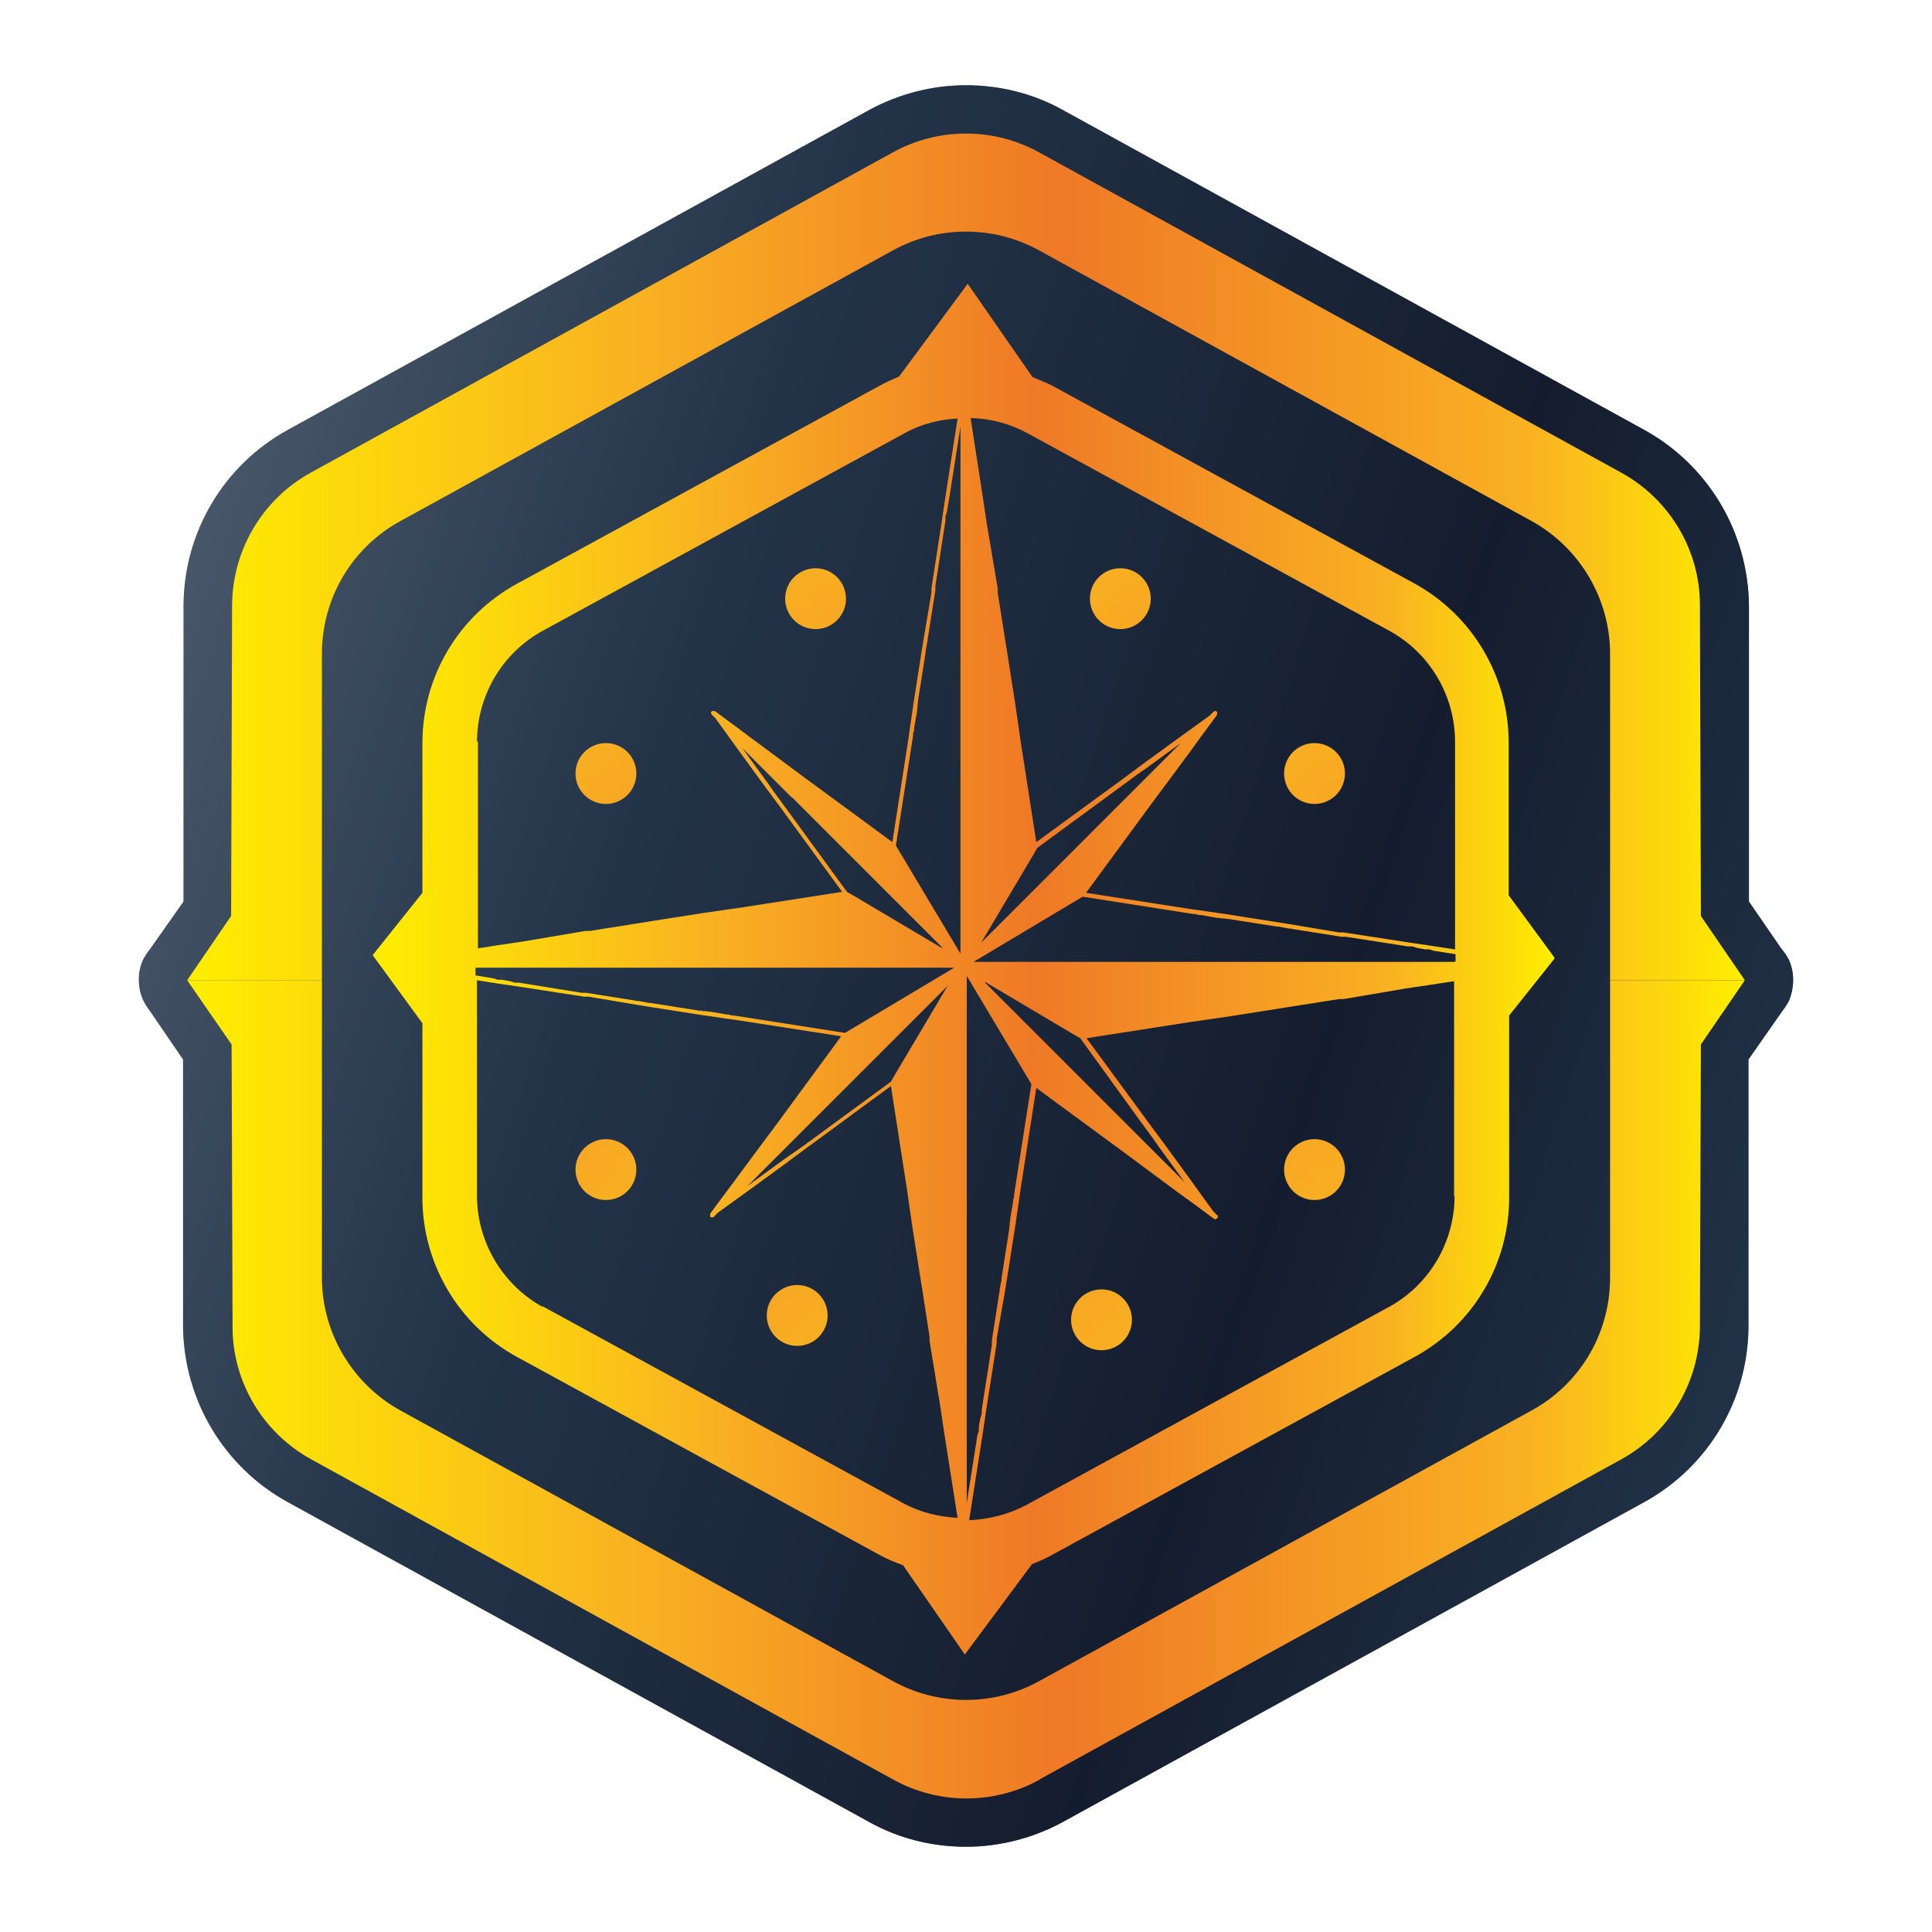 <svg width="80" height="80" viewBox="0 0 80 80" fill="none" xmlns="http://www.w3.org/2000/svg">
<g clip-path="url(#clip0_8344_205523)">
<path d="M74.04 39.69C73.98 39.55 73.88 39.43 73.78 39.31L72.42 37.33V25.05C72.38 22.03 70.74 19.27 68.1 17.81L44 4.55C42.78 3.87 41.4 3.53 40 3.53C38.6 3.53 37.22 3.89 36 4.55L11.9 17.81C9.26 19.27 7.62 22.03 7.6 25.05V37.33L6.22 39.29C6.12 39.41 6.04 39.53 5.96 39.67C5.78 40.01 5.72 40.39 5.76 40.77C5.78 41.03 5.86 41.31 6 41.55C6.06 41.65 6.12 41.75 6.2 41.85L7.58 43.87V54.95C7.62 57.97 9.26 60.73 11.9 62.19L36 75.45C37.22 76.13 38.6 76.47 40 76.47C41.4 76.47 42.78 76.11 44 75.45L68.1 62.19C70.74 60.73 72.38 57.97 72.4 54.95V43.87L73.8 41.87C73.88 41.77 73.96 41.65 74.04 41.51C74.12 41.37 74.16 41.21 74.2 41.05C74.3 40.59 74.26 40.11 74.04 39.67V39.69Z" fill="url(#paint0_linear_8344_205523)"/>
<path d="M74.04 39.69C73.98 39.55 73.88 39.43 73.78 39.31L72.42 37.33V25.05C72.38 22.03 70.74 19.27 68.1 17.81L44 4.55C42.78 3.87 41.4 3.53 40 3.53C38.6 3.53 37.22 3.89 36 4.55L11.9 17.81C9.26 19.27 7.62 22.03 7.6 25.05V37.33L6.22 39.29C6.12 39.41 6.04 39.53 5.96 39.67C5.78 40.01 5.72 40.39 5.76 40.77C5.78 41.03 5.86 41.31 6 41.55C6.06 41.65 6.12 41.75 6.2 41.85L7.58 43.87V54.95C7.62 57.97 9.26 60.73 11.9 62.19L36 75.45C37.22 76.13 38.6 76.47 40 76.47C41.4 76.47 42.78 76.11 44 75.45L68.1 62.19C70.74 60.73 72.38 57.97 72.4 54.95V43.87L73.8 41.87C73.88 41.77 73.96 41.65 74.04 41.51C74.12 41.37 74.16 41.21 74.2 41.05C74.3 40.59 74.26 40.11 74.04 39.67V39.69Z" fill="#142136" fill-opacity="0.6"/>
<path d="M43.03 73.69L67.13 60.43C69.13 59.33 70.37 57.23 70.39 54.95L70.43 43.25L72.25 40.59H66.67V52.91C66.67 55.21 65.43 57.31 63.41 58.41L43.03 69.61C41.15 70.65 38.85 70.65 36.97 69.61L16.59 58.41C14.59 57.31 13.33 55.19 13.33 52.91V40.59H7.75L9.59 43.25L9.63 54.95C9.63 57.23 10.89 59.33 12.89 60.43L36.99 73.69C38.87 74.73 41.17 74.73 43.05 73.69H43.03Z" fill="url(#paint1_linear_8344_205523)"/>
<path d="M43.03 10.37L63.41 21.57C65.41 22.67 66.67 24.79 66.67 27.07V40.59H72.25L70.43 37.93L70.39 25.05C70.39 22.77 69.13 20.67 67.13 19.57L43.03 6.31C41.15 5.27 38.85 5.27 36.97 6.31L12.87 19.57C10.87 20.67 9.63 22.77 9.61 25.05L9.57 37.93L7.75 40.59H13.33V27.07C13.33 24.77 14.57 22.67 16.59 21.57L36.97 10.37C38.85 9.33 41.15 9.33 43.03 10.37Z" fill="url(#paint2_linear_8344_205523)"/>
<path d="M64.351 39.63L62.471 37.07V30.75C62.471 28.01 60.971 25.47 58.551 24.15L43.571 15.97C43.311 15.83 43.011 15.73 42.751 15.61L40.071 11.75L37.231 15.59C36.951 15.71 36.671 15.83 36.391 15.99L21.411 24.17C18.991 25.49 17.491 28.01 17.491 30.77V36.97L15.431 39.55L17.491 42.37V49.59C17.491 52.33 18.991 54.87 21.411 56.19L36.391 64.37C36.711 64.55 37.051 64.69 37.391 64.81L39.951 68.51L42.731 64.77C43.031 64.65 43.311 64.53 43.591 64.37L58.571 56.19C60.991 54.87 62.491 52.35 62.491 49.59V42.05L64.371 39.69L64.351 39.63ZM42.711 44.87L41.991 49.47V49.55L41.951 49.69V49.77L41.831 50.45V50.53L41.811 50.61V50.73L41.791 50.81V50.89L41.471 52.93V53.01L41.451 53.09L41.391 53.41V53.49L41.371 53.57L41.071 55.51V55.55V55.59V55.69L40.651 58.37V58.55L40.591 58.73L40.531 59.07V59.25L40.471 59.43L40.031 62.23V40.41L42.731 44.93L42.711 44.87ZM40.811 40.67L44.451 42.83L44.591 42.91L44.731 42.99L47.191 46.39L47.231 46.45L47.311 46.55L47.351 46.61L47.751 47.15L47.791 47.21L47.831 47.27L47.891 47.35L47.931 47.41L47.971 47.47L49.051 48.95L47.771 47.67L47.731 47.63L47.671 47.57L47.591 47.49L47.531 47.43L47.031 46.93L46.971 46.87L46.891 46.79L46.831 46.73L43.311 43.21L43.131 43.03L40.771 40.67H40.811ZM37.091 35.05L37.811 30.45V30.37L37.851 30.23V30.15L37.971 29.47V29.39L37.991 29.31V29.19L38.011 29.11V29.03L38.331 26.99V26.91L38.351 26.83L38.411 26.51V26.43L38.431 26.35L38.731 24.45V24.41V24.37V24.31V24.27L39.151 21.55V21.37L39.211 21.19L39.271 20.83L39.331 20.47L39.771 17.67V39.49L37.071 34.97L37.091 35.05ZM38.991 39.25L35.351 37.09L35.211 37.01L35.071 36.93L32.591 33.53L32.551 33.47L32.471 33.37L32.431 33.31L32.031 32.77L31.991 32.71L31.951 32.65L31.891 32.57L31.851 32.51L31.811 32.45L30.731 30.97L32.011 32.25L32.051 32.29L32.111 32.35L32.191 32.43L32.291 32.53L32.751 32.99L32.811 33.03L32.891 33.11L32.951 33.17L36.471 36.69L36.571 36.79L36.671 36.89L39.031 39.25H38.991ZM19.751 30.73C19.751 28.81 20.791 27.03 22.491 26.11L37.471 17.93C38.151 17.55 38.911 17.37 39.651 17.33L39.151 20.55L38.991 21.63L38.571 24.35V24.53L38.251 26.43L38.151 27.05L37.831 29.09L37.771 29.51L37.671 30.19L37.631 30.49L36.951 34.87L33.711 32.49L33.491 32.33L32.951 31.93L32.631 31.69L31.011 30.49L30.531 30.13L29.611 29.45C29.611 29.45 29.511 29.43 29.471 29.45C29.431 29.49 29.431 29.55 29.471 29.59L29.631 29.75L30.151 30.47L30.511 30.97L31.691 32.59L31.931 32.91L32.331 33.45L32.491 33.67L34.871 36.93L30.491 37.61L30.191 37.65L29.511 37.75L29.091 37.81L27.051 38.13L26.431 38.23L24.411 38.55H24.231L21.631 38.99L20.551 39.15L19.791 39.27V30.69L19.751 30.73ZM19.751 40.07H39.511L34.991 42.77L30.391 42.05H30.311L30.171 42.01H30.091L29.411 41.89H29.331L29.251 41.87H29.131L29.051 41.85H28.971L26.931 41.53H26.851L26.771 41.51L26.451 41.45H26.371L26.291 41.43L24.271 41.11H24.231H24.191H24.171H24.131H24.091L21.491 40.69H21.311L21.131 40.63L20.791 40.57H20.611L20.431 40.51L19.691 40.39V40.07H19.751ZM39.211 40.87L37.051 44.51L36.971 44.65L36.891 44.79L33.511 47.27L33.451 47.31L33.351 47.39L33.291 47.43L32.751 47.81L32.691 47.85L32.631 47.89L32.551 47.95L32.491 47.99L32.431 48.03L30.951 49.11L32.231 47.83L32.271 47.79L32.331 47.73L32.411 47.65L32.471 47.59L32.531 47.53L32.991 47.07L33.151 46.91L36.711 43.35L36.811 43.25L36.911 43.15L39.271 40.79L39.211 40.87ZM22.491 54.13C20.811 53.21 19.751 51.43 19.751 49.51V40.59L20.511 40.71L21.591 40.87L24.191 41.27H24.371L26.391 41.61L27.011 41.71L29.051 42.03L29.471 42.09L30.151 42.19L30.451 42.23L34.831 42.91L32.451 46.15L32.291 46.37L31.891 46.91L31.651 47.23L30.451 48.85L30.091 49.33L29.411 50.25C29.411 50.25 29.391 50.37 29.411 50.39C29.431 50.39 29.451 50.41 29.491 50.41C29.511 50.41 29.551 50.41 29.571 50.37L29.731 50.21L30.451 49.69L30.951 49.33L32.571 48.15L32.891 47.91L33.431 47.51L33.651 47.35L36.891 44.97L37.571 49.35L37.611 49.65L37.711 50.33L37.771 50.75L38.091 52.79L38.191 53.41L38.491 55.35V55.53L38.931 58.21L39.091 59.29L39.651 62.85C38.891 62.81 38.111 62.63 37.411 62.25L22.431 54.07L22.491 54.13ZM60.231 49.51C60.231 51.43 59.191 53.21 57.491 54.13L42.511 62.31C41.771 62.71 40.951 62.91 40.131 62.95L40.691 59.37L40.851 58.29L41.271 55.61V55.43L41.611 53.49L41.711 52.87L42.031 50.83L42.091 50.41L42.191 49.73L42.231 49.43L42.911 45.05L46.151 47.43L46.371 47.59L46.911 47.99L47.231 48.23L48.851 49.43L49.351 49.79L50.271 50.47C50.271 50.47 50.311 50.49 50.331 50.49C50.331 50.49 50.431 50.45 50.431 50.39C50.431 50.35 50.431 50.33 50.391 50.31L50.231 50.15L49.711 49.43L49.351 48.93L48.171 47.31L47.931 46.99L47.531 46.45L47.371 46.23L44.991 42.99L49.351 42.31L49.651 42.27L50.331 42.17L50.751 42.11L52.791 41.79L53.411 41.69L55.451 41.37H55.631L58.211 40.93L59.291 40.77L60.211 40.63V49.57L60.231 49.51ZM60.231 39.83H40.311L44.831 37.13L49.431 37.85H49.511L49.651 37.89H49.731L50.411 38.01H50.491L50.571 38.03H50.691L50.771 38.05H50.851L52.891 38.37H52.971L53.051 38.39L53.371 38.45H53.451L53.531 38.47L55.551 38.79H55.591H55.631H55.651H55.691H55.731L58.311 39.19H58.491L58.671 39.25L59.011 39.31H59.191L59.371 39.37L60.271 39.51V39.81L60.231 39.83ZM40.631 39.03L42.791 35.39L42.871 35.25L42.951 35.11L46.331 32.63L46.391 32.59L46.491 32.51L46.551 32.47L47.091 32.07L47.151 32.03L47.211 31.99L47.291 31.93L47.351 31.89L47.411 31.85L48.891 30.77L47.511 32.15L47.431 32.23L47.371 32.29L46.871 32.79L46.831 32.83L46.751 32.91L46.691 32.97L43.171 36.49L42.971 36.69L40.611 39.05L40.631 39.03ZM60.231 39.31L59.311 39.17L58.231 39.01L55.631 38.61H55.451L53.411 38.27L52.791 38.17L50.751 37.85L50.331 37.79L49.651 37.69L49.351 37.65L44.971 36.97L47.351 33.73L47.511 33.51L47.911 32.97L48.151 32.65L49.351 31.03L49.711 30.53L50.391 29.61C50.391 29.61 50.411 29.51 50.391 29.47C50.351 29.43 50.291 29.43 50.251 29.47L50.091 29.63L49.371 30.15L48.871 30.51L47.251 31.69L46.931 31.93L46.391 32.33L46.171 32.49L42.911 34.87L42.231 30.49L42.191 30.19L42.091 29.51L42.031 29.09L41.711 27.05L41.611 26.43L41.311 24.53V24.35L40.851 21.63L40.691 20.55L40.191 17.31C40.991 17.33 41.791 17.53 42.531 17.93L57.511 26.11C59.211 27.03 60.251 28.81 60.251 30.73V39.33L60.231 39.31Z" fill="url(#paint3_linear_8344_205523)"/>
<path d="M25.09 33.29C25.786 33.29 26.35 32.726 26.35 32.03C26.35 31.334 25.786 30.77 25.09 30.77C24.394 30.77 23.83 31.334 23.83 32.03C23.83 32.726 24.394 33.29 25.09 33.29Z" fill="url(#paint4_linear_8344_205523)"/>
<path d="M54.431 33.29C55.127 33.29 55.691 32.726 55.691 32.03C55.691 31.334 55.127 30.77 54.431 30.77C53.735 30.77 53.171 31.334 53.171 32.03C53.171 32.726 53.735 33.29 54.431 33.29Z" fill="url(#paint5_linear_8344_205523)"/>
<path d="M33.771 26.05C34.467 26.05 35.031 25.486 35.031 24.79C35.031 24.094 34.467 23.53 33.771 23.53C33.075 23.53 32.511 24.094 32.511 24.79C32.511 25.486 33.075 26.05 33.771 26.05Z" fill="url(#paint6_linear_8344_205523)"/>
<path d="M46.391 26.05C47.087 26.05 47.651 25.486 47.651 24.79C47.651 24.094 47.087 23.53 46.391 23.53C45.695 23.53 45.131 24.094 45.131 24.79C45.131 25.486 45.695 26.05 46.391 26.05Z" fill="url(#paint7_linear_8344_205523)"/>
<path d="M54.431 49.69C55.127 49.69 55.691 49.126 55.691 48.43C55.691 47.734 55.127 47.17 54.431 47.17C53.735 47.17 53.171 47.734 53.171 48.43C53.171 49.126 53.735 49.69 54.431 49.69Z" fill="url(#paint8_linear_8344_205523)"/>
<path d="M25.09 49.69C25.786 49.69 26.35 49.126 26.35 48.43C26.35 47.734 25.786 47.17 25.09 47.17C24.394 47.17 23.83 47.734 23.83 48.43C23.83 49.126 24.394 49.69 25.09 49.69Z" fill="url(#paint9_linear_8344_205523)"/>
<path d="M45.611 55.91C46.306 55.91 46.871 55.346 46.871 54.65C46.871 53.954 46.306 53.39 45.611 53.39C44.915 53.39 44.351 53.954 44.351 54.65C44.351 55.346 44.915 55.91 45.611 55.91Z" fill="url(#paint10_linear_8344_205523)"/>
<path d="M33.01 55.73C33.706 55.73 34.27 55.166 34.27 54.47C34.27 53.774 33.706 53.21 33.01 53.21C32.314 53.21 31.75 53.774 31.75 54.47C31.75 55.166 32.314 55.73 33.01 55.73Z" fill="url(#paint11_linear_8344_205523)"/>
</g>
<defs>
<linearGradient id="paint0_linear_8344_205523" x1="27.757" y1="-72.815" x2="133.462" y2="-37.748" gradientUnits="userSpaceOnUse">
<stop stop-color="#C3D5DE"/>
<stop offset="0.29" stop-color="#3A5164"/>
<stop offset="0.56" stop-color="#151924"/>
<stop offset="0.82" stop-color="#426178"/>
<stop offset="1" stop-color="#DFE9EE"/>
</linearGradient>
<linearGradient id="paint1_linear_8344_205523" x1="7.75" y1="57.51" x2="72.27" y2="57.51" gradientUnits="userSpaceOnUse">
<stop stop-color="#FFEE00"/>
<stop offset="0.29" stop-color="#F9B122"/>
<stop offset="0.56" stop-color="#EF7926"/>
<stop offset="0.86" stop-color="#F9B122"/>
<stop offset="1" stop-color="#FFEE00"/>
</linearGradient>
<linearGradient id="paint2_linear_8344_205523" x1="7.77" y1="23.07" x2="72.25" y2="23.07" gradientUnits="userSpaceOnUse">
<stop stop-color="#FFEE00"/>
<stop offset="0.29" stop-color="#F9B122"/>
<stop offset="0.56" stop-color="#EF7926"/>
<stop offset="0.86" stop-color="#F9B122"/>
<stop offset="1" stop-color="#FFEE00"/>
</linearGradient>
<linearGradient id="paint3_linear_8344_205523" x1="15.431" y1="40.09" x2="64.351" y2="40.09" gradientUnits="userSpaceOnUse">
<stop stop-color="#FFEE00"/>
<stop offset="0.29" stop-color="#F9B122"/>
<stop offset="0.56" stop-color="#EF7926"/>
<stop offset="0.86" stop-color="#F9B122"/>
<stop offset="1" stop-color="#FFEE00"/>
</linearGradient>
<linearGradient id="paint4_linear_8344_205523" x1="8.71" y1="11.51" x2="60.43" y2="76.27" gradientUnits="userSpaceOnUse">
<stop stop-color="#FFEE00"/>
<stop offset="0.29" stop-color="#F9B122"/>
<stop offset="0.56" stop-color="#EF7926"/>
<stop offset="0.86" stop-color="#F9B122"/>
<stop offset="1" stop-color="#FFEE00"/>
</linearGradient>
<linearGradient id="paint5_linear_8344_205523" x1="38.051" y1="11.51" x2="89.751" y2="76.27" gradientUnits="userSpaceOnUse">
<stop stop-color="#FFEE00"/>
<stop offset="0.29" stop-color="#F9B122"/>
<stop offset="0.56" stop-color="#EF7926"/>
<stop offset="0.86" stop-color="#F9B122"/>
<stop offset="1" stop-color="#FFEE00"/>
</linearGradient>
<linearGradient id="paint6_linear_8344_205523" x1="17.391" y1="4.29" x2="69.111" y2="69.03" gradientUnits="userSpaceOnUse">
<stop stop-color="#FFEE00"/>
<stop offset="0.29" stop-color="#F9B122"/>
<stop offset="0.56" stop-color="#EF7926"/>
<stop offset="0.86" stop-color="#F9B122"/>
<stop offset="1" stop-color="#FFEE00"/>
</linearGradient>
<linearGradient id="paint7_linear_8344_205523" x1="30.011" y1="4.29" x2="81.711" y2="69.03" gradientUnits="userSpaceOnUse">
<stop stop-color="#FFEE00"/>
<stop offset="0.29" stop-color="#F9B122"/>
<stop offset="0.56" stop-color="#EF7926"/>
<stop offset="0.86" stop-color="#F9B122"/>
<stop offset="1" stop-color="#FFEE00"/>
</linearGradient>
<linearGradient id="paint8_linear_8344_205523" x1="70.811" y1="68.93" x2="19.111" y2="4.19" gradientUnits="userSpaceOnUse">
<stop stop-color="#FFEE00"/>
<stop offset="0.29" stop-color="#F9B122"/>
<stop offset="0.56" stop-color="#EF7926"/>
<stop offset="0.86" stop-color="#F9B122"/>
<stop offset="1" stop-color="#FFEE00"/>
</linearGradient>
<linearGradient id="paint9_linear_8344_205523" x1="41.47" y1="68.93" x2="-10.23" y2="4.19" gradientUnits="userSpaceOnUse">
<stop stop-color="#FFEE00"/>
<stop offset="0.29" stop-color="#F9B122"/>
<stop offset="0.56" stop-color="#EF7926"/>
<stop offset="0.86" stop-color="#F9B122"/>
<stop offset="1" stop-color="#FFEE00"/>
</linearGradient>
<linearGradient id="paint10_linear_8344_205523" x1="62.011" y1="75.17" x2="10.29" y2="10.41" gradientUnits="userSpaceOnUse">
<stop stop-color="#FFEE00"/>
<stop offset="0.29" stop-color="#F9B122"/>
<stop offset="0.56" stop-color="#EF7926"/>
<stop offset="0.86" stop-color="#F9B122"/>
<stop offset="1" stop-color="#FFEE00"/>
</linearGradient>
<linearGradient id="paint11_linear_8344_205523" x1="49.39" y1="74.97" x2="-2.31" y2="10.23" gradientUnits="userSpaceOnUse">
<stop stop-color="#FFEE00"/>
<stop offset="0.29" stop-color="#F9B122"/>
<stop offset="0.56" stop-color="#EF7926"/>
<stop offset="0.86" stop-color="#F9B122"/>
<stop offset="1" stop-color="#FFEE00"/>
</linearGradient>
<clipPath id="clip0_8344_205523">
<rect width="80" height="80" fill="white"/>
</clipPath>
</defs>
</svg>
